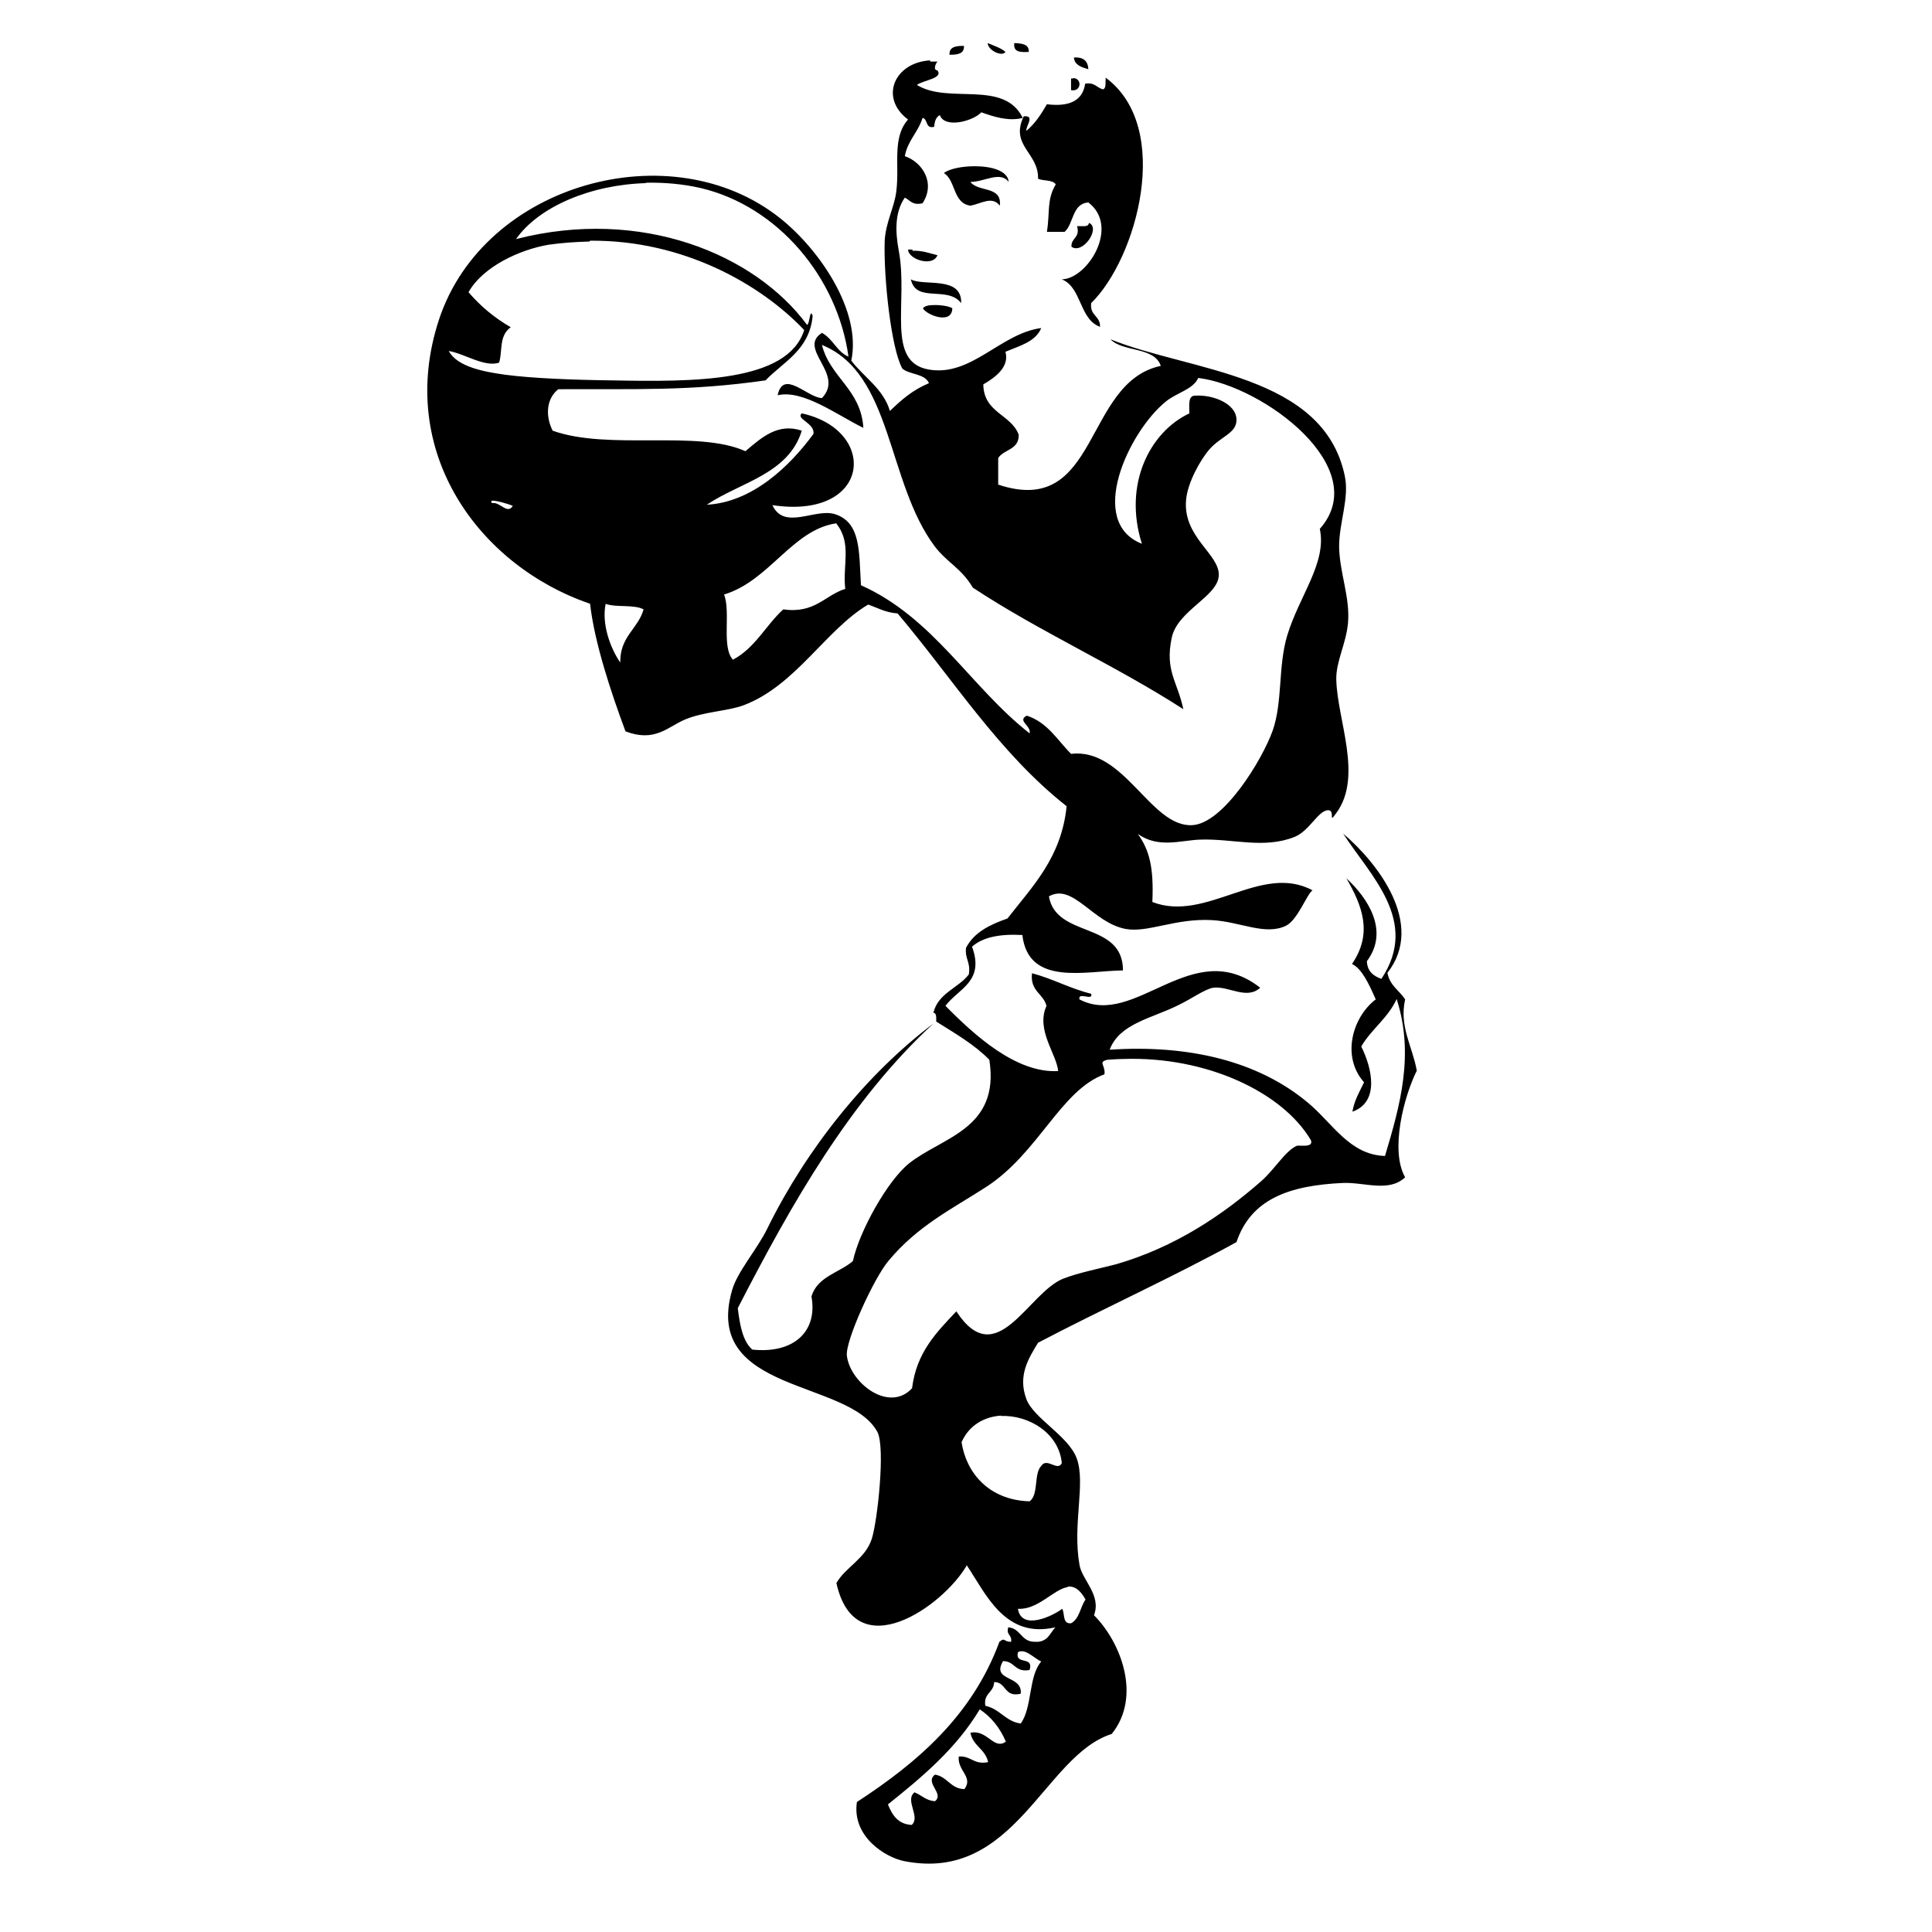 <?xml version="1.0" encoding="UTF-8" standalone="no"?>
<!-- Created with Inkscape (http://www.inkscape.org/) -->
<svg xmlns:dc="http://purl.org/dc/elements/1.1/" xmlns:cc="http://creativecommons.org/ns#" xmlns:rdf="http://www.w3.org/1999/02/22-rdf-syntax-ns#" xmlns:svg="http://www.w3.org/2000/svg" xmlns="http://www.w3.org/2000/svg" version="1.1" width="100%" height="100%" viewBox="0 0 48 48" id="Layer_1" xml:space="preserve" style="overflow:visible">
<defs id="defs53" />
<path d="m 24.54,1.07 c -0.00,0.18 0.36,0.35 0.44,0.22 C 24.87,1.19 24.70,1.14 24.54,1.07 z m 0.66,0 c -0.03,0.23 0.15,0.23 0.36,0.22 0.01,-0.20 -0.18,-0.21 -0.36,-0.22 z m -1.25,0.07 c -0.18,0.00 -0.37,0.01 -0.36,0.22 0.18,-0.00 0.37,-0.01 0.36,-0.22 z m 2.73,0.29 c 0.02,0.19 0.19,0.24 0.36,0.29 -0.01,-0.20 -0.12,-0.31 -0.36,-0.29 z m -3.57,0.07 c -0.89,0.05 -1.27,0.93 -0.55,1.47 -0.40,0.45 -0.21,1.12 -0.29,1.77 -0.04,0.39 -0.27,0.79 -0.29,1.25 -0.03,0.89 0.16,2.68 0.44,3.17 0.18,0.15 0.56,0.12 0.66,0.36 C 22.67,9.69 22.39,9.94 22.11,10.21 21.94,9.65 21.47,9.38 21.15,8.96 21.41,7.72 20.35,6.19 19.38,5.42 16.68,3.27 12.03,4.56 10.91,7.93 c -1.09,3.30 1.00,6.13 3.75,7.07 0.11,0.97 0.52,2.20 0.88,3.17 0.73,0.28 1.05,-0.11 1.47,-0.29 0.47,-0.20 1.07,-0.21 1.47,-0.36 1.29,-0.49 2.04,-1.88 3.09,-2.50 0.23,0.08 0.43,0.20 0.73,0.22 1.37,1.62 2.52,3.47 4.20,4.79 -0.13,1.28 -0.85,1.99 -1.47,2.79 -0.43,0.15 -0.83,0.34 -1.03,0.73 -0.03,0.28 0.12,0.35 0.07,0.66 -0.26,0.34 -0.76,0.46 -0.88,0.95 0.08,0.01 0.07,0.11 0.07,0.22 0.46,0.29 0.95,0.57 1.32,0.95 0.27,1.72 -1.17,1.92 -1.99,2.57 -0.54,0.43 -1.24,1.69 -1.40,2.43 -0.33,0.29 -0.88,0.38 -1.03,0.88 0.16,0.86 -0.43,1.43 -1.47,1.32 -0.24,-0.21 -0.31,-0.62 -0.36,-1.03 1.35,-2.62 2.79,-5.16 4.86,-7.07 -1.66,1.25 -3.15,3.11 -4.12,5.08 -0.25,0.52 -0.75,1.08 -0.88,1.54 -0.75,2.58 2.91,2.21 3.61,3.53 0.20,0.39 -0.00,2.21 -0.14,2.65 -0.16,0.50 -0.65,0.70 -0.88,1.10 0.47,2.12 2.66,0.57 3.24,-0.44 0.48,0.72 0.95,1.83 2.20,1.54 -0.14,0.15 -0.19,0.38 -0.51,0.36 -0.35,0.00 -0.34,-0.33 -0.66,-0.36 -0.06,0.20 0.10,0.18 0.07,0.36 -0.20,0.00 -0.14,-0.12 -0.29,0 -0.67,1.82 -2.02,2.99 -3.54,3.98 -0.13,0.86 0.71,1.38 1.18,1.47 2.75,0.54 3.47,-2.63 5.15,-3.16 0.75,-0.93 0.23,-2.28 -0.44,-2.95 0.19,-0.50 -0.30,-0.88 -0.36,-1.25 -0.18,-1.01 0.16,-2.03 -0.07,-2.65 -0.21,-0.56 -1.07,-0.99 -1.25,-1.47 -0.22,-0.59 0.06,-1.02 0.29,-1.40 1.62,-0.85 3.33,-1.62 4.93,-2.50 0.36,-1.07 1.31,-1.41 2.65,-1.47 0.53,-0.02 1.14,0.24 1.54,-0.14 -0.38,-0.67 -0.03,-2.01 0.29,-2.65 -0.11,-0.61 -0.44,-1.09 -0.29,-1.77 -0.14,-0.22 -0.38,-0.34 -0.44,-0.66 0.95,-1.21 -0.25,-2.74 -1.10,-3.46 0.67,1.04 1.91,2.17 0.95,3.61 -0.19,-0.07 -0.35,-0.18 -0.36,-0.44 0.57,-0.76 0.01,-1.58 -0.51,-2.06 0.40,0.69 0.66,1.37 0.14,2.13 0.24,0.11 0.42,0.49 0.59,0.88 -0.58,0.44 -0.86,1.42 -0.29,2.06 -0.11,0.23 -0.24,0.44 -0.29,0.73 0.68,-0.24 0.49,-1.08 0.22,-1.62 0.25,-0.43 0.66,-0.70 0.88,-1.18 0.44,1.38 0.09,2.63 -0.29,3.90 -0.88,-0.03 -1.29,-0.80 -1.91,-1.32 -1.24,-1.04 -2.97,-1.45 -4.93,-1.32 0.24,-0.65 1.05,-0.78 1.69,-1.10 0.34,-0.16 0.66,-0.40 0.88,-0.44 0.39,-0.05 0.83,0.31 1.17,0 -1.69,-1.32 -3.10,1.02 -4.49,0.29 -0.05,-0.20 0.35,0.05 0.29,-0.14 -0.53,-0.13 -0.94,-0.37 -1.47,-0.51 -0.05,0.45 0.28,0.50 0.36,0.81 -0.27,0.60 0.25,1.19 0.29,1.62 -1.04,0.06 -2.08,-0.89 -2.80,-1.62 0.32,-0.43 0.98,-0.60 0.66,-1.47 0.27,-0.24 0.70,-0.32 1.25,-0.29 0.15,1.28 1.57,0.89 2.50,0.88 0.00,-1.23 -1.66,-0.79 -1.84,-1.84 0.60,-0.34 1.09,0.66 1.91,0.81 0.55,0.10 1.23,-0.27 2.14,-0.22 0.71,0.04 1.32,0.39 1.84,0.14 0.29,-0.14 0.52,-0.79 0.66,-0.88 -1.28,-0.69 -2.64,0.81 -3.98,0.29 0.04,-0.87 -0.08,-1.30 -0.36,-1.69 0.51,0.36 1.05,0.16 1.54,0.14 0.82,-0.03 1.59,0.24 2.36,-0.07 0.36,-0.15 0.57,-0.63 0.81,-0.66 0.22,-0.02 -0.00,0.38 0.22,0.07 0.67,-0.91 0.02,-2.32 0,-3.32 -0.01,-0.44 0.24,-0.88 0.29,-1.39 0.06,-0.64 -0.21,-1.26 -0.22,-1.91 -0.00,-0.60 0.26,-1.21 0.14,-1.76 -0.53,-2.53 -3.84,-2.59 -5.82,-3.39 0.30,0.32 1.09,0.18 1.25,0.66 -1.93,0.41 -1.52,3.79 -4.04,2.95 l 0,-0.66 c 0.14,-0.22 0.52,-0.20 0.51,-0.58 -0.19,-0.51 -0.87,-0.54 -0.88,-1.25 C 24.76,9.36 25.08,9.10 24.98,8.74 25.33,8.59 25.72,8.50 25.87,8.15 24.86,8.28 24.13,9.37 23.07,9.18 22.00,8.99 22.57,7.51 22.33,6.23 22.24,5.75 22.23,5.27 22.48,4.91 c 0.13,0.06 0.18,0.20 0.44,0.14 0.33,-0.50 4.61e-4,-1.02 -0.44,-1.17 0.07,-0.39 0.33,-0.59 0.44,-0.95 0.14,0.02 0.06,0.28 0.29,0.22 0.01,-0.13 0.04,-0.24 0.14,-0.29 0.12,0.34 0.83,0.15 1.03,-0.07 0.31,0.11 0.67,0.23 1.03,0.14 C 24.94,1.97 23.57,2.60 22.78,2.11 c 0.16,-0.12 0.66,-0.16 0.51,-0.36 -0.11,-0.01 -0.05,-0.16 0,-0.22 -0.06,-0.00 -0.12,-0.00 -0.18,0 z m 2.32,1.40 c -0.34,0.72 0.38,0.90 0.36,1.54 0.12,0.06 0.36,0.02 0.44,0.14 -0.23,0.39 -0.14,0.69 -0.22,1.18 l 0.44,0 c 0.23,-0.20 0.18,-0.70 0.59,-0.73 0.79,0.60 -0.02,1.90 -0.66,1.91 0.50,0.20 0.43,0.99 0.95,1.18 0.01,-0.28 -0.26,-0.27 -0.22,-0.59 1.13,-1.10 2.04,-4.36 0.36,-5.60 -0.01,0.11 0.02,0.27 -0.07,0.29 -0.15,-0.04 -0.20,-0.18 -0.44,-0.14 -0.06,0.42 -0.39,0.58 -0.95,0.51 -0.14,0.24 -0.29,0.48 -0.51,0.66 -0.02,-0.12 0.23,-0.39 -0.07,-0.36 z M 26.66,1.95 c -0.01,1.93e-4 -0.03,0.00 -0.05,0.00 l 0,0.29 c 0.26,0.05 0.28,-0.30 0.05,-0.30 z m -2.44,2.18 c -0.31,-5.4e-4 -0.63,0.06 -0.77,0.17 0.30,0.18 0.22,0.75 0.66,0.81 0.27,-0.05 0.54,-0.25 0.73,0 0.06,-0.50 -0.54,-0.33 -0.73,-0.59 0.35,-0.00 0.74,-0.28 0.95,0 -0.02,-0.28 -0.43,-0.39 -0.84,-0.39 z m -8.17,0.41 c 0.45,-0.01 0.91,0.03 1.35,0.13 1.93,0.45 3.41,2.23 3.68,4.19 -0.29,-0.12 -0.38,-0.44 -0.66,-0.59 -0.62,0.40 0.58,1.02 0,1.62 -0.36,-0.01 -0.96,-0.73 -1.10,-0.07 0.63,-0.15 1.49,0.50 2.13,0.81 -0.06,-0.96 -0.82,-1.24 -1.03,-2.06 1.76,0.71 1.61,3.41 2.80,5.00 0.31,0.41 0.66,0.54 0.95,1.03 l 0.00,0 c 1.65,1.09 3.56,1.94 5.23,3.02 -0.15,-0.70 -0.46,-0.95 -0.29,-1.77 0.14,-0.68 1.13,-1.02 1.17,-1.54 0.04,-0.54 -0.91,-0.96 -0.81,-1.91 0.04,-0.41 0.35,-0.98 0.59,-1.25 0.29,-0.32 0.67,-0.39 0.66,-0.73 -0.01,-0.39 -0.58,-0.62 -1.03,-0.59 -0.18,0.00 -0.14,0.24 -0.14,0.44 -0.98,0.46 -1.65,1.76 -1.18,3.24 -1.38,-0.54 -0.33,-2.78 0.59,-3.53 0.28,-0.23 0.68,-0.30 0.81,-0.59 1.62,0.20 4.36,2.24 3.02,3.75 0.18,0.84 -0.51,1.66 -0.81,2.65 -0.23,0.77 -0.11,1.64 -0.36,2.36 -0.26,0.73 -1.22,2.30 -1.99,2.35 -1.04,0.07 -1.69,-1.93 -3.02,-1.77 -0.34,-0.34 -0.58,-0.78 -1.10,-0.95 -0.25,0.13 0.12,0.25 0.07,0.44 -1.47,-1.15 -2.38,-2.87 -4.19,-3.68 -0.05,-0.85 -1.15e-4,-1.57 -0.66,-1.77 -0.49,-0.14 -1.25,0.41 -1.54,-0.22 2.45,0.37 2.65,-1.86 0.73,-2.28 -0.16,0.14 0.33,0.24 0.29,0.51 -0.60,0.82 -1.53,1.70 -2.65,1.76 0.83,-0.56 2.03,-0.76 2.36,-1.84 -0.59,-0.20 -1.00,0.17 -1.40,0.51 -1.20,-0.54 -3.39,-0.01 -4.79,-0.51 -0.19,-0.38 -0.15,-0.80 0.14,-1.03 1.92,-0.01 3.27,0.05 5.15,-0.22 C 19.46,8.99 20.11,8.70 20.19,7.85 20.12,7.63 20.12,8.06 20.05,8.07 18.76,6.32 15.94,5.14 12.82,5.94 13.39,5.13 14.68,4.59 16.04,4.55 z m 11.00,1.01 c -0.01,0.10 -0.17,0.06 -0.29,0.07 0.08,0.30 -0.15,0.28 -0.14,0.51 0.28,0.20 0.73,-0.46 0.44,-0.59 z m -12.39,0.43 c 2.32,-0.02 4.25,1.09 5.32,2.22 -0.41,1.30 -2.74,1.29 -4.79,1.25 -0.92,-0.01 -1.96,-0.05 -2.64,-0.14 -0.50,-0.07 -1.19,-0.19 -1.40,-0.59 0.40,0.07 0.89,0.41 1.25,0.29 0.09,-0.29 -0.01,-0.67 0.29,-0.88 C 12.29,7.90 11.94,7.61 11.64,7.26 12.00,6.62 12.92,6.20 13.63,6.08 13.98,6.03 14.32,6.01 14.65,6.00 z m 8.01,0.22 c -0.03,6.39e-4 -0.07,6.71e-4 -0.11,0.00 0.01,0.25 0.62,0.44 0.73,0.14 C 23.11,6.30 22.93,6.22 22.67,6.23 z m -0.04,0.74 c 0.13,0.60 0.91,0.15 1.25,0.59 0.02,-0.69 -0.94,-0.41 -1.25,-0.59 z m 0.54,0.64 c -0.11,0.00 -0.21,0.03 -0.24,0.08 0.08,0.16 0.72,0.42 0.73,0 -0.06,-0.05 -0.30,-0.09 -0.48,-0.08 z M 12.23,12.44 c 0.09,-0.01 0.44,0.09 0.51,0.13 -0.14,0.22 -0.32,-0.11 -0.51,-0.07 -0.04,-0.03 -0.03,-0.05 0,-0.06 z m 8.55,0.57 c 0.39,0.49 0.15,1.03 0.22,1.62 -0.51,0.16 -0.75,0.62 -1.54,0.51 -0.43,0.39 -0.70,0.96 -1.25,1.25 -0.29,-0.31 -0.05,-1.17 -0.22,-1.62 1.13,-0.34 1.70,-1.62 2.80,-1.77 z m -5.74,1.99 c 0.26,0.10 0.71,0.01 0.95,0.14 -0.14,0.49 -0.59,0.67 -0.58,1.32 -0.25,-0.36 -0.47,-0.97 -0.36,-1.47 z m 12.87,11.31 c 2.07,-0.07 3.96,0.83 4.66,2.02 0.07,0.20 -0.30,0.11 -0.36,0.14 -0.29,0.14 -0.53,0.57 -0.88,0.88 -0.95,0.83 -2.12,1.63 -3.60,2.06 -0.38,0.10 -0.94,0.21 -1.32,0.36 -0.88,0.36 -1.65,2.34 -2.65,0.81 -0.48,0.51 -0.99,1.01 -1.10,1.91 -0.57,0.62 -1.54,-0.13 -1.62,-0.81 -0.04,-0.37 0.67,-1.92 1.03,-2.35 0.73,-0.88 1.58,-1.29 2.43,-1.84 1.30,-0.84 1.85,-2.40 2.94,-2.80 0.03,-0.23 -0.17,-0.30 0.07,-0.36 0.14,-0.01 0.28,-0.02 0.42,-0.02 z m -3.04,8.87 c 0.68,-0.03 1.44,0.42 1.51,1.17 -0.10,0.22 -0.37,-0.15 -0.51,0.07 -0.19,0.19 -0.06,0.72 -0.29,0.88 -1.03,-0.03 -1.58,-0.73 -1.69,-1.47 0.19,-0.43 0.57,-0.63 0.98,-0.66 z m 1.65,4.24 c 0.15,-0.02 0.30,0.05 0.45,0.32 -0.13,0.18 -0.15,0.48 -0.36,0.59 -0.22,0.02 -0.15,-0.24 -0.22,-0.36 -0.22,0.17 -1.01,0.56 -1.10,0 0.50,0.03 0.89,-0.49 1.24,-0.54 z m -1.17,1.61 c 0.16,-0.04 0.36,0.18 0.52,0.25 -0.32,0.36 -0.22,1.14 -0.51,1.54 -0.38,-0.05 -0.51,-0.36 -0.88,-0.44 -0.05,-0.32 0.21,-0.32 0.22,-0.59 0.31,0.00 0.24,0.39 0.66,0.29 0.05,-0.47 -0.74,-0.30 -0.44,-0.81 0.30,-0.00 0.29,0.29 0.66,0.22 0.11,-0.36 -0.37,-0.11 -0.29,-0.44 0.02,-0.01 0.04,-0.02 0.06,-0.03 z m -1.02,1.43 c 0.29,0.19 0.51,0.46 0.66,0.81 -0.30,0.22 -0.46,-0.31 -0.88,-0.22 0.06,0.33 0.37,0.40 0.44,0.73 -0.37,0.07 -0.41,-0.16 -0.73,-0.14 -0.04,0.35 0.37,0.51 0.14,0.81 -0.35,-0.01 -0.42,-0.31 -0.73,-0.36 -0.27,0.20 0.24,0.47 0,0.66 -0.22,-0.01 -0.33,-0.15 -0.51,-0.22 -0.25,0.20 0.16,0.61 -0.07,0.81 -0.34,-0.02 -0.48,-0.24 -0.59,-0.51 0.85,-0.68 1.70,-1.39 2.28,-2.36 z" />
</svg>

